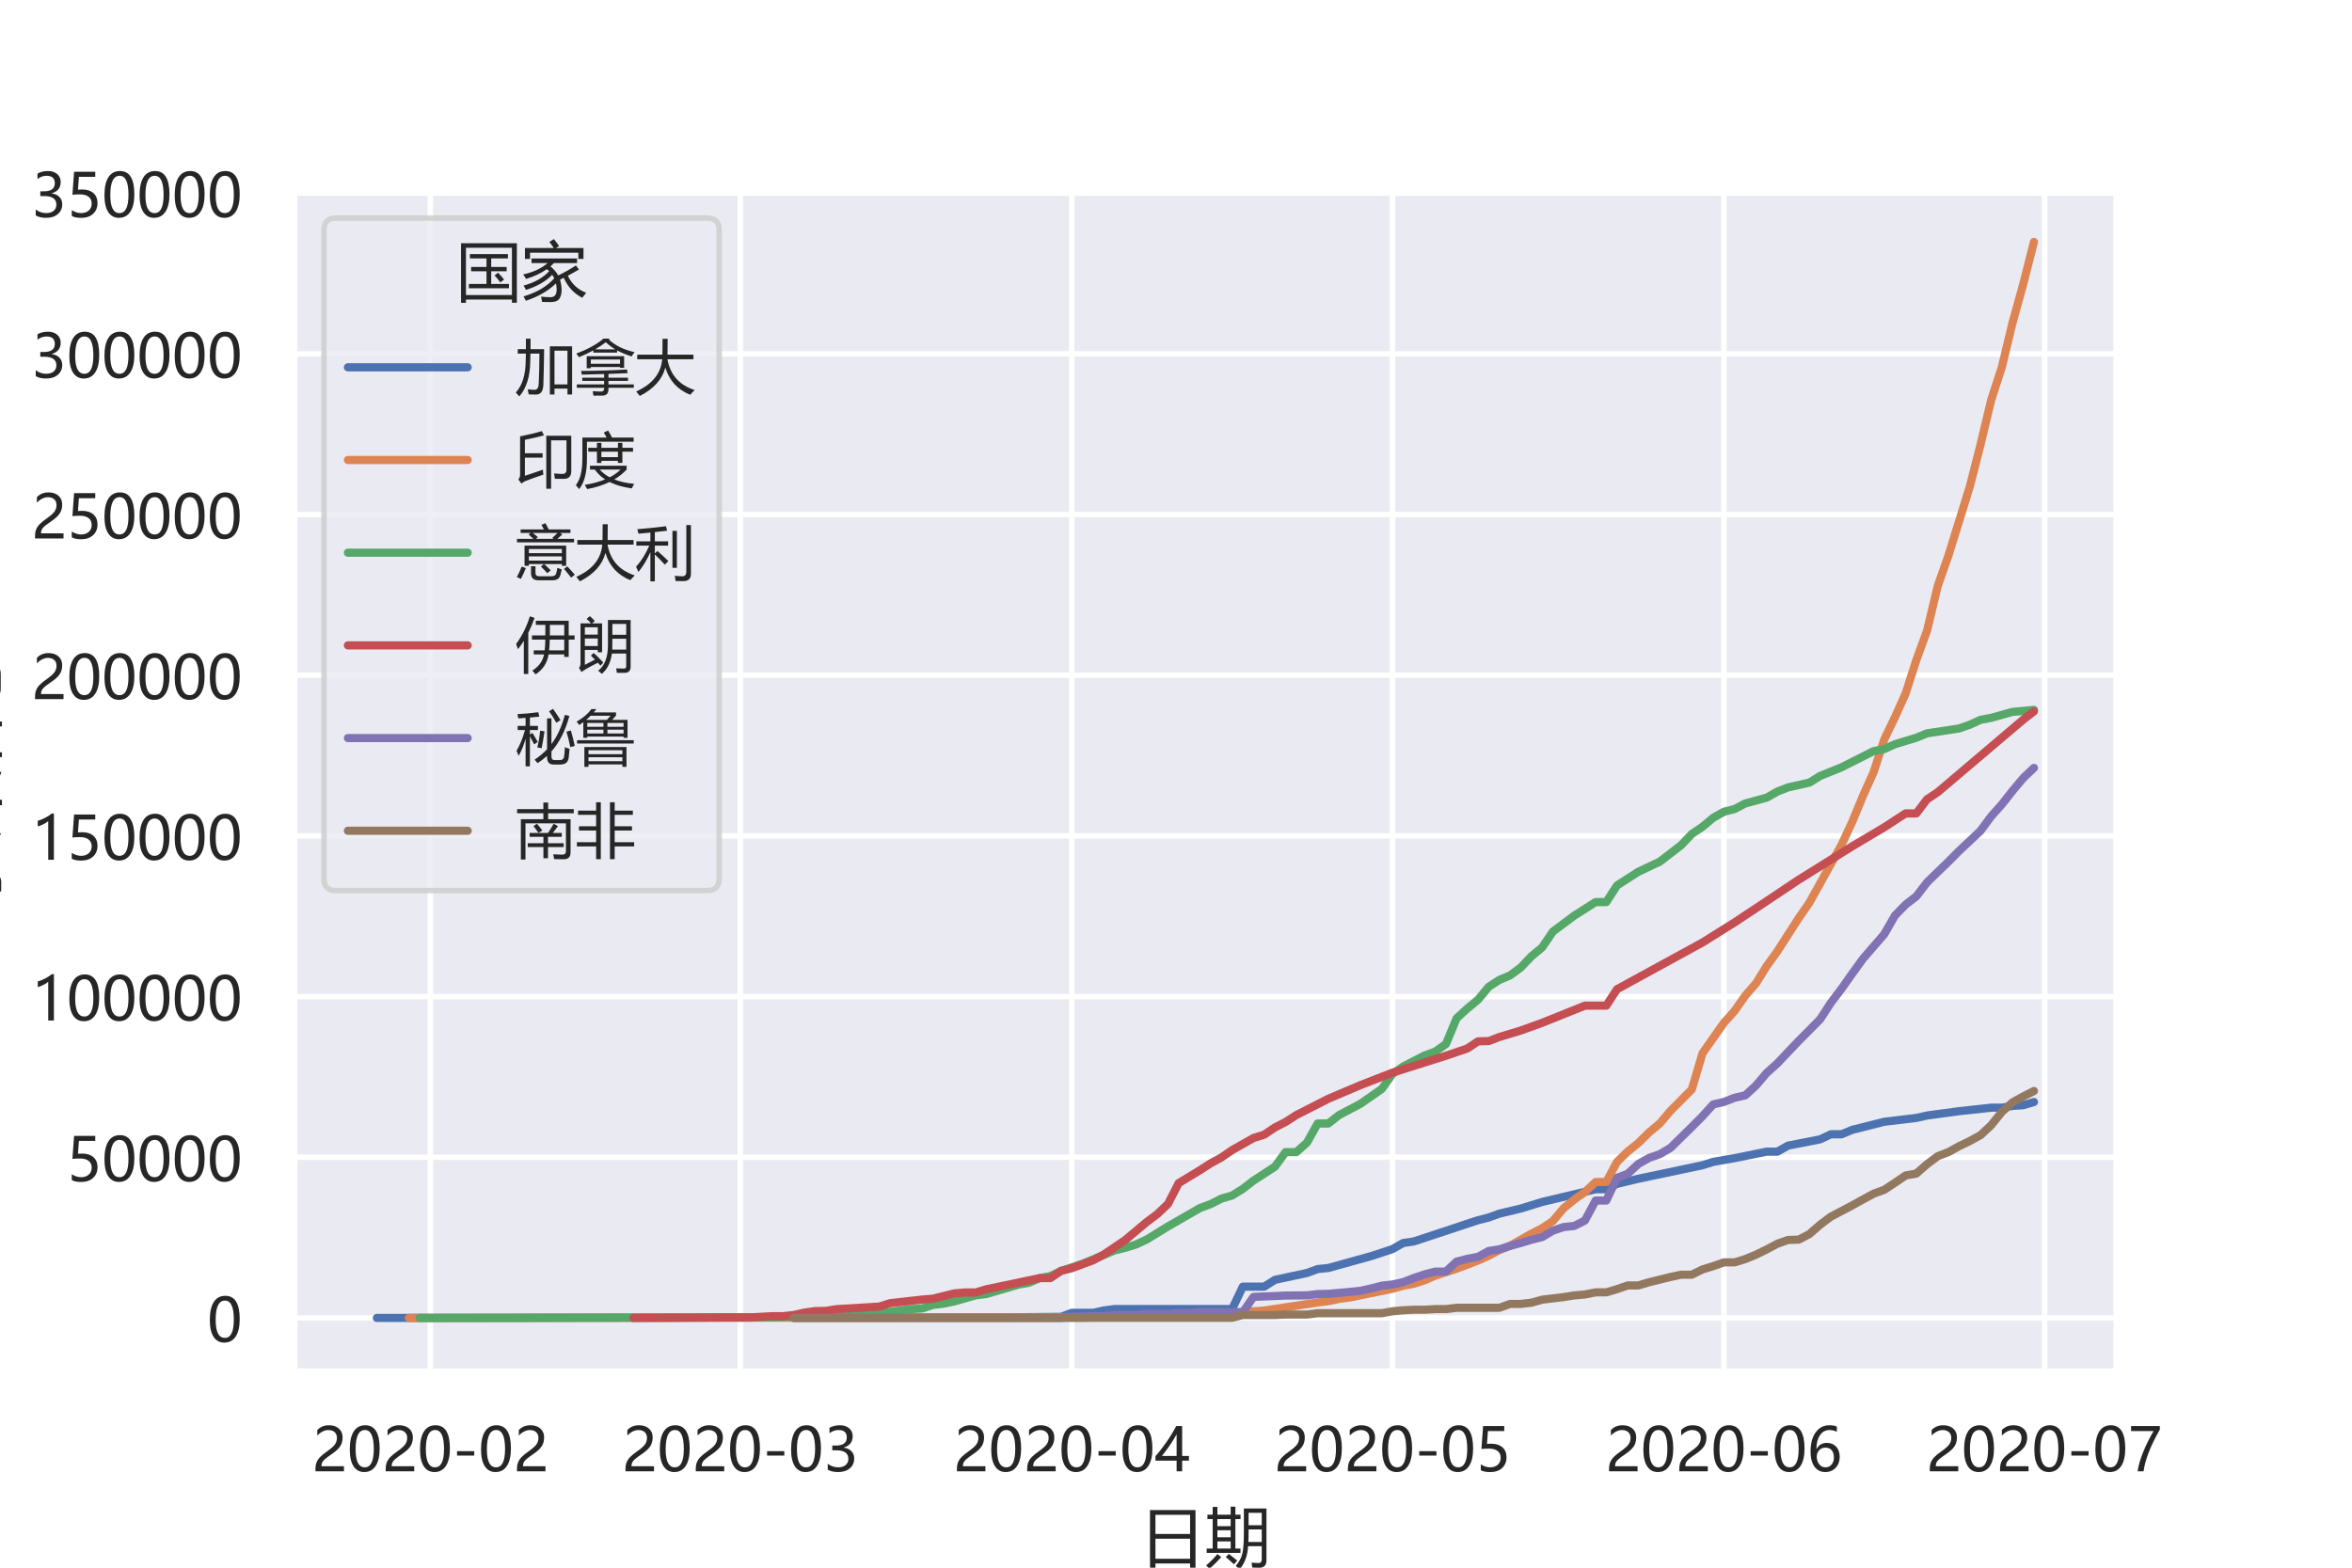 <?xml version="1.0" encoding="utf-8" standalone="no"?>
<!DOCTYPE svg PUBLIC "-//W3C//DTD SVG 1.1//EN"
  "http://www.w3.org/Graphics/SVG/1.1/DTD/svg11.dtd">
<!-- Created with matplotlib (https://matplotlib.org/) -->
<svg height="288pt" version="1.1" viewBox="0 0 432 288" width="432pt" xmlns="http://www.w3.org/2000/svg" xmlns:xlink="http://www.w3.org/1999/xlink">
 <defs>
  <style type="text/css">*{stroke-linecap:butt;stroke-linejoin:round;}</style>
 </defs>
 <g id="figure_1">
  <g id="patch_1">
   <path d="M 0 288 
L 432 288 
L 432 0 
L 0 0 
z
" style="fill:#ffffff;"/>
  </g>
  <g id="axes_1">
   <g id="patch_2">
    <path d="M 54 252 
L 388.8 252 
L 388.8 34.56 
L 54 34.56 
z
" style="fill:#eaeaf2;"/>
   </g>
   <g id="matplotlib.axis_1">
    <g id="xtick_1">
     <g id="line2d_1">
      <path clip-path="url(#pfe060ae063)" d="M 79.036 252 
L 79.036 34.56 
" style="fill:none;stroke:#ffffff;stroke-linecap:round;"/>
     </g>
     <g id="text_1">
      <!-- 2020-02 -->
      <g style="fill:#262626;" transform="translate(57.305 270.293)scale(0.11 -0.11)">
       <defs>
        <path d="M 41.656 55.812 
Q 41.656 61.922 37.797 65.406 
Q 33.938 68.891 27.297 68.891 
Q 22.609 68.891 17.812 66.5 
Q 13.031 64.109 8.891 59.672 
L 8.891 68.953 
Q 12.594 72.797 17.297 74.844 
Q 22.016 76.906 28.375 76.906 
Q 38.625 76.906 44.875 71.406 
Q 51.125 65.922 51.125 56.547 
Q 51.125 48.188 47.281 42.078 
Q 43.453 35.984 34.188 29.594 
Q 24.703 23.047 21.5 20.219 
Q 18.312 17.391 17.031 14.797 
Q 15.766 12.203 15.766 8.5 
L 53.375 8.5 
L 53.375 0 
L 5.812 0 
L 5.812 3.766 
Q 5.812 10.297 7.594 14.859 
Q 9.375 19.438 13.469 23.75 
Q 17.578 28.078 26.266 34.125 
Q 35.156 40.375 38.406 45.094 
Q 41.656 49.812 41.656 55.812 
z
" id="MicrosoftYaHei-50"/>
        <path d="M 4.438 36.328 
Q 4.438 56.344 11.078 66.625 
Q 17.719 76.906 30.328 76.906 
Q 54.344 76.906 54.344 38.141 
Q 54.344 19 47.578 8.859 
Q 40.828 -1.266 28.609 -1.266 
Q 17.094 -1.266 10.766 8.344 
Q 4.438 17.969 4.438 36.328 
z
M 14.203 36.766 
Q 14.203 6.641 29.5 6.641 
Q 44.531 6.641 44.531 37.25 
Q 44.531 68.953 29.781 68.953 
Q 14.203 68.953 14.203 36.766 
z
" id="MicrosoftYaHei-48"/>
        <path d="M 36.375 26.266 
L 7.625 26.266 
L 7.625 33.641 
L 36.375 33.641 
z
" id="MicrosoftYaHei-45"/>
       </defs>
       <use xlink:href="#MicrosoftYaHei-50"/>
       <use x="58.643" xlink:href="#MicrosoftYaHei-48"/>
       <use x="117.285" xlink:href="#MicrosoftYaHei-50"/>
       <use x="175.928" xlink:href="#MicrosoftYaHei-48"/>
       <use x="234.57" xlink:href="#MicrosoftYaHei-45"/>
       <use x="277.832" xlink:href="#MicrosoftYaHei-48"/>
       <use x="336.475" xlink:href="#MicrosoftYaHei-50"/>
      </g>
     </g>
    </g>
    <g id="xtick_2">
     <g id="line2d_2">
      <path clip-path="url(#pfe060ae063)" d="M 135.982 252 
L 135.982 34.56 
" style="fill:none;stroke:#ffffff;stroke-linecap:round;"/>
     </g>
     <g id="text_2">
      <!-- 2020-03 -->
      <g style="fill:#262626;" transform="translate(114.251 270.293)scale(0.11 -0.11)">
       <defs>
        <path d="M 6.984 12.641 
Q 14.75 6.641 24.516 6.641 
Q 32.328 6.641 36.891 10.469 
Q 41.453 14.312 41.453 20.75 
Q 41.453 35.109 20.906 35.109 
L 14.594 35.109 
L 14.594 43.016 
L 20.609 43.016 
Q 38.812 43.016 38.812 56.5 
Q 38.812 68.953 24.906 68.953 
Q 16.938 68.953 9.906 63.578 
L 9.906 72.609 
Q 17.328 76.906 27.25 76.906 
Q 36.922 76.906 42.781 71.844 
Q 48.641 66.797 48.641 58.734 
Q 48.641 43.891 33.5 39.656 
L 33.5 39.453 
Q 41.703 38.578 46.453 33.672 
Q 51.219 28.766 51.219 21.438 
Q 51.219 11.234 43.875 4.984 
Q 36.531 -1.266 24.312 -1.266 
Q 13.578 -1.266 6.984 2.734 
z
" id="MicrosoftYaHei-51"/>
       </defs>
       <use xlink:href="#MicrosoftYaHei-50"/>
       <use x="58.643" xlink:href="#MicrosoftYaHei-48"/>
       <use x="117.285" xlink:href="#MicrosoftYaHei-50"/>
       <use x="175.928" xlink:href="#MicrosoftYaHei-48"/>
       <use x="234.57" xlink:href="#MicrosoftYaHei-45"/>
       <use x="277.832" xlink:href="#MicrosoftYaHei-48"/>
       <use x="336.475" xlink:href="#MicrosoftYaHei-51"/>
      </g>
     </g>
    </g>
    <g id="xtick_3">
     <g id="line2d_3">
      <path clip-path="url(#pfe060ae063)" d="M 196.855 252 
L 196.855 34.56 
" style="fill:none;stroke:#ffffff;stroke-linecap:round;"/>
     </g>
     <g id="text_3">
      <!-- 2020-04 -->
      <g style="fill:#262626;" transform="translate(175.124 270.293)scale(0.11 -0.11)">
       <defs>
        <path d="M 45.406 75.641 
L 45.406 25.688 
L 56.734 25.688 
L 56.734 17.781 
L 45.406 17.781 
L 45.406 0 
L 36.141 0 
L 36.141 17.781 
L 0.828 17.781 
L 0.828 25.25 
Q 10.25 35.844 19.766 49.656 
Q 29.297 63.484 35.5 75.641 
z
M 11.578 25.688 
L 36.141 25.688 
L 36.141 61.719 
Q 31.062 52.594 25.25 44.016 
Q 19.438 35.453 11.578 25.688 
z
" id="MicrosoftYaHei-52"/>
       </defs>
       <use xlink:href="#MicrosoftYaHei-50"/>
       <use x="58.643" xlink:href="#MicrosoftYaHei-48"/>
       <use x="117.285" xlink:href="#MicrosoftYaHei-50"/>
       <use x="175.928" xlink:href="#MicrosoftYaHei-48"/>
       <use x="234.57" xlink:href="#MicrosoftYaHei-45"/>
       <use x="277.832" xlink:href="#MicrosoftYaHei-48"/>
       <use x="336.475" xlink:href="#MicrosoftYaHei-52"/>
      </g>
     </g>
    </g>
    <g id="xtick_4">
     <g id="line2d_4">
      <path clip-path="url(#pfe060ae063)" d="M 255.764 252 
L 255.764 34.56 
" style="fill:none;stroke:#ffffff;stroke-linecap:round;"/>
     </g>
     <g id="text_4">
      <!-- 2020-05 -->
      <g style="fill:#262626;" transform="translate(234.033 270.293)scale(0.11 -0.11)">
       <defs>
        <path d="M 51.469 23.344 
Q 51.469 12.25 44.109 5.469 
Q 36.766 -1.312 24.359 -1.312 
Q 13.719 -1.312 8.5 1.859 
L 8.5 11.625 
Q 16.156 6.641 24.125 6.641 
Q 32.031 6.641 36.891 11 
Q 41.75 15.375 41.75 22.609 
Q 41.75 29.828 36.688 33.859 
Q 31.641 37.891 22.406 37.891 
Q 15.281 37.891 9.578 37.25 
L 12.359 75.641 
L 47.703 75.641 
L 47.703 67.234 
L 20.406 67.234 
L 18.844 45.797 
L 25.734 46.094 
Q 37.75 46.094 44.609 40.109 
Q 51.469 34.125 51.469 23.344 
z
" id="MicrosoftYaHei-53"/>
       </defs>
       <use xlink:href="#MicrosoftYaHei-50"/>
       <use x="58.643" xlink:href="#MicrosoftYaHei-48"/>
       <use x="117.285" xlink:href="#MicrosoftYaHei-50"/>
       <use x="175.928" xlink:href="#MicrosoftYaHei-48"/>
       <use x="234.57" xlink:href="#MicrosoftYaHei-45"/>
       <use x="277.832" xlink:href="#MicrosoftYaHei-48"/>
       <use x="336.475" xlink:href="#MicrosoftYaHei-53"/>
      </g>
     </g>
    </g>
    <g id="xtick_5">
     <g id="line2d_5">
      <path clip-path="url(#pfe060ae063)" d="M 316.636 252 
L 316.636 34.56 
" style="fill:none;stroke:#ffffff;stroke-linecap:round;"/>
     </g>
     <g id="text_5">
      <!-- 2020-06 -->
      <g style="fill:#262626;" transform="translate(294.905 270.293)scale(0.11 -0.11)">
       <defs>
        <path d="M 49.703 65.922 
Q 43.797 68.953 37.359 68.953 
Q 27.547 68.953 21.578 60.406 
Q 15.625 51.859 15.531 37.062 
L 15.766 37.062 
Q 21.141 47.469 32.906 47.469 
Q 42.719 47.469 48.578 41.062 
Q 54.438 34.672 54.438 24.078 
Q 54.438 12.984 47.672 5.859 
Q 40.922 -1.266 30.422 -1.266 
Q 18.891 -1.266 12.328 7.734 
Q 5.766 16.75 5.766 33.297 
Q 5.766 53.328 14.375 65.109 
Q 23 76.906 37.062 76.906 
Q 45.125 76.906 49.703 74.703 
z
M 16.109 24.75 
Q 16.109 17.281 20.094 11.953 
Q 24.078 6.641 30.672 6.641 
Q 36.922 6.641 40.828 11.234 
Q 44.734 15.828 44.734 23.047 
Q 44.734 30.859 41.047 35.203 
Q 37.359 39.547 30.562 39.547 
Q 24.125 39.547 20.109 35.156 
Q 16.109 30.766 16.109 24.75 
z
" id="MicrosoftYaHei-54"/>
       </defs>
       <use xlink:href="#MicrosoftYaHei-50"/>
       <use x="58.643" xlink:href="#MicrosoftYaHei-48"/>
       <use x="117.285" xlink:href="#MicrosoftYaHei-50"/>
       <use x="175.928" xlink:href="#MicrosoftYaHei-48"/>
       <use x="234.57" xlink:href="#MicrosoftYaHei-45"/>
       <use x="277.832" xlink:href="#MicrosoftYaHei-48"/>
       <use x="336.475" xlink:href="#MicrosoftYaHei-54"/>
      </g>
     </g>
    </g>
    <g id="xtick_6">
     <g id="line2d_6">
      <path clip-path="url(#pfe060ae063)" d="M 375.545 252 
L 375.545 34.56 
" style="fill:none;stroke:#ffffff;stroke-linecap:round;"/>
     </g>
     <g id="text_6">
      <!-- 2020-07 -->
      <g style="fill:#262626;" transform="translate(353.814 270.293)scale(0.11 -0.11)">
       <defs>
        <path d="M 53.469 69.734 
Q 41.547 48.922 34.734 31.219 
Q 27.938 13.531 26.312 0 
L 16.359 0 
Q 18.172 13.328 24.906 30.422 
Q 31.641 47.516 42.922 67.188 
L 5.422 67.188 
L 5.422 75.641 
L 53.469 75.641 
z
" id="MicrosoftYaHei-55"/>
       </defs>
       <use xlink:href="#MicrosoftYaHei-50"/>
       <use x="58.643" xlink:href="#MicrosoftYaHei-48"/>
       <use x="117.285" xlink:href="#MicrosoftYaHei-50"/>
       <use x="175.928" xlink:href="#MicrosoftYaHei-48"/>
       <use x="234.57" xlink:href="#MicrosoftYaHei-45"/>
       <use x="277.832" xlink:href="#MicrosoftYaHei-48"/>
       <use x="336.475" xlink:href="#MicrosoftYaHei-55"/>
      </g>
     </g>
    </g>
    <g id="text_7">
     <!-- 日期 -->
     <g style="fill:#262626;" transform="translate(209.4 286.62)scale(0.12 -0.12)">
      <defs>
       <path d="M 15.234 76.703 
L 84.859 76.703 
L 84.859 -11.969 
L 76.562 -11.969 
L 76.562 -5.031 
L 23.531 -5.031 
L 23.531 -11.969 
L 15.234 -11.969 
z
M 23.531 32.859 
L 23.531 2.094 
L 76.562 2.094 
L 76.562 32.859 
z
M 23.531 69.391 
L 23.531 40.188 
L 76.562 40.188 
L 76.562 69.391 
z
" id="MicrosoftYaHei-26085"/>
       <path d="M 58.891 79.156 
L 93.453 79.156 
L 93.453 -0.047 
Q 93.453 -11.578 82.516 -11.578 
Q 77.047 -11.578 71.781 -11.281 
Q 71.391 -8.062 70.609 -3.766 
Q 77.734 -4.438 80.859 -4.438 
Q 86.234 -4.438 86.234 0.922 
L 86.234 21.438 
L 65.328 21.438 
Q 64.266 0.047 52.344 -14.109 
Q 49.703 -11.375 46.484 -8.641 
Q 54.391 0.438 56.547 10.203 
Q 58.891 19.578 58.891 42.828 
z
M 1.953 17.828 
L 11.141 17.828 
L 11.141 62.938 
L 3.125 62.938 
L 3.125 69.578 
L 11.141 69.578 
L 11.141 81.5 
L 18.359 81.5 
L 18.359 69.578 
L 38.672 69.578 
L 38.672 81.891 
L 45.906 81.891 
L 45.906 69.578 
L 53.812 69.578 
L 53.812 62.938 
L 45.906 62.938 
L 45.906 17.828 
L 53.719 17.828 
L 53.719 11.188 
L 1.953 11.188 
z
M 65.766 27.875 
L 86.234 27.875 
L 86.234 47.016 
L 66.109 47.016 
Q 66.219 34.422 65.766 27.875 
z
M 86.234 72.516 
L 66.109 72.516 
L 66.109 53.469 
L 86.234 53.469 
z
M 18.359 17.828 
L 38.672 17.828 
L 38.672 28.766 
L 18.359 28.766 
z
M 18.359 35.016 
L 38.672 35.016 
L 38.672 45.844 
L 18.359 45.844 
z
M 18.359 52.094 
L 38.672 52.094 
L 38.672 62.938 
L 18.359 62.938 
z
M 18.359 9.328 
L 24.312 4.641 
Q 14.453 -6 6.344 -13.234 
Q 4.297 -10.891 1.172 -8.062 
Q 10.453 -0.141 18.359 9.328 
z
M 31.156 4.734 
L 35.844 9.516 
Q 42.672 4.438 48.734 -0.734 
L 43.562 -6.297 
Q 38.094 -0.828 31.156 4.734 
z
" id="MicrosoftYaHei-26399"/>
      </defs>
      <use xlink:href="#MicrosoftYaHei-26085"/>
      <use x="100" xlink:href="#MicrosoftYaHei-26399"/>
     </g>
    </g>
   </g>
   <g id="matplotlib.axis_2">
    <g id="ytick_1">
     <g id="line2d_7">
      <path clip-path="url(#pfe060ae063)" d="M 54 242.116 
L 388.8 242.116 
" style="fill:none;stroke:#ffffff;stroke-linecap:round;"/>
     </g>
     <g id="text_8">
      <!-- 0 -->
      <g style="fill:#262626;" transform="translate(38.05 246.513)scale(0.11 -0.11)">
       <use xlink:href="#MicrosoftYaHei-48"/>
      </g>
     </g>
    </g>
    <g id="ytick_2">
     <g id="line2d_8">
      <path clip-path="url(#pfe060ae063)" d="M 54 212.597 
L 388.8 212.597 
" style="fill:none;stroke:#ffffff;stroke-linecap:round;"/>
     </g>
     <g id="text_9">
      <!-- 50000 -->
      <g style="fill:#262626;" transform="translate(12.248 216.994)scale(0.11 -0.11)">
       <use xlink:href="#MicrosoftYaHei-53"/>
       <use x="58.643" xlink:href="#MicrosoftYaHei-48"/>
       <use x="117.285" xlink:href="#MicrosoftYaHei-48"/>
       <use x="175.928" xlink:href="#MicrosoftYaHei-48"/>
       <use x="234.57" xlink:href="#MicrosoftYaHei-48"/>
      </g>
     </g>
    </g>
    <g id="ytick_3">
     <g id="line2d_9">
      <path clip-path="url(#pfe060ae063)" d="M 54 183.078 
L 388.8 183.078 
" style="fill:none;stroke:#ffffff;stroke-linecap:round;"/>
     </g>
     <g id="text_10">
      <!-- 100000 -->
      <g style="fill:#262626;" transform="translate(5.797 187.475)scale(0.11 -0.11)">
       <defs>
        <path d="M 27.828 0 
L 27.828 64.703 
Q 25.594 62.453 20.234 59.672 
Q 14.891 56.891 10.359 55.766 
L 10.359 65.141 
Q 16.359 66.797 23.188 70.438 
Q 30.031 74.078 33.688 77.297 
L 37.312 77.297 
L 37.312 0 
z
" id="MicrosoftYaHei-49"/>
       </defs>
       <use xlink:href="#MicrosoftYaHei-49"/>
       <use x="58.643" xlink:href="#MicrosoftYaHei-48"/>
       <use x="117.285" xlink:href="#MicrosoftYaHei-48"/>
       <use x="175.928" xlink:href="#MicrosoftYaHei-48"/>
       <use x="234.57" xlink:href="#MicrosoftYaHei-48"/>
       <use x="293.213" xlink:href="#MicrosoftYaHei-48"/>
      </g>
     </g>
    </g>
    <g id="ytick_4">
     <g id="line2d_10">
      <path clip-path="url(#pfe060ae063)" d="M 54 153.559 
L 388.8 153.559 
" style="fill:none;stroke:#ffffff;stroke-linecap:round;"/>
     </g>
     <g id="text_11">
      <!-- 150000 -->
      <g style="fill:#262626;" transform="translate(5.797 157.955)scale(0.11 -0.11)">
       <use xlink:href="#MicrosoftYaHei-49"/>
       <use x="58.643" xlink:href="#MicrosoftYaHei-53"/>
       <use x="117.285" xlink:href="#MicrosoftYaHei-48"/>
       <use x="175.928" xlink:href="#MicrosoftYaHei-48"/>
       <use x="234.57" xlink:href="#MicrosoftYaHei-48"/>
       <use x="293.213" xlink:href="#MicrosoftYaHei-48"/>
      </g>
     </g>
    </g>
    <g id="ytick_5">
     <g id="line2d_11">
      <path clip-path="url(#pfe060ae063)" d="M 54 124.04 
L 388.8 124.04 
" style="fill:none;stroke:#ffffff;stroke-linecap:round;"/>
     </g>
     <g id="text_12">
      <!-- 200000 -->
      <g style="fill:#262626;" transform="translate(5.797 128.436)scale(0.11 -0.11)">
       <use xlink:href="#MicrosoftYaHei-50"/>
       <use x="58.643" xlink:href="#MicrosoftYaHei-48"/>
       <use x="117.285" xlink:href="#MicrosoftYaHei-48"/>
       <use x="175.928" xlink:href="#MicrosoftYaHei-48"/>
       <use x="234.57" xlink:href="#MicrosoftYaHei-48"/>
       <use x="293.213" xlink:href="#MicrosoftYaHei-48"/>
      </g>
     </g>
    </g>
    <g id="ytick_6">
     <g id="line2d_12">
      <path clip-path="url(#pfe060ae063)" d="M 54 94.521 
L 388.8 94.521 
" style="fill:none;stroke:#ffffff;stroke-linecap:round;"/>
     </g>
     <g id="text_13">
      <!-- 250000 -->
      <g style="fill:#262626;" transform="translate(5.797 98.917)scale(0.11 -0.11)">
       <use xlink:href="#MicrosoftYaHei-50"/>
       <use x="58.643" xlink:href="#MicrosoftYaHei-53"/>
       <use x="117.285" xlink:href="#MicrosoftYaHei-48"/>
       <use x="175.928" xlink:href="#MicrosoftYaHei-48"/>
       <use x="234.57" xlink:href="#MicrosoftYaHei-48"/>
       <use x="293.213" xlink:href="#MicrosoftYaHei-48"/>
      </g>
     </g>
    </g>
    <g id="ytick_7">
     <g id="line2d_13">
      <path clip-path="url(#pfe060ae063)" d="M 54 65.001 
L 388.8 65.001 
" style="fill:none;stroke:#ffffff;stroke-linecap:round;"/>
     </g>
     <g id="text_14">
      <!-- 300000 -->
      <g style="fill:#262626;" transform="translate(5.797 69.398)scale(0.11 -0.11)">
       <use xlink:href="#MicrosoftYaHei-51"/>
       <use x="58.643" xlink:href="#MicrosoftYaHei-48"/>
       <use x="117.285" xlink:href="#MicrosoftYaHei-48"/>
       <use x="175.928" xlink:href="#MicrosoftYaHei-48"/>
       <use x="234.57" xlink:href="#MicrosoftYaHei-48"/>
       <use x="293.213" xlink:href="#MicrosoftYaHei-48"/>
      </g>
     </g>
    </g>
    <g id="ytick_8">
     <g id="line2d_14">
      <path clip-path="url(#pfe060ae063)" d="M 54 35.482 
L 388.8 35.482 
" style="fill:none;stroke:#ffffff;stroke-linecap:round;"/>
     </g>
     <g id="text_15">
      <!-- 350000 -->
      <g style="fill:#262626;" transform="translate(5.797 39.879)scale(0.11 -0.11)">
       <use xlink:href="#MicrosoftYaHei-51"/>
       <use x="58.643" xlink:href="#MicrosoftYaHei-53"/>
       <use x="117.285" xlink:href="#MicrosoftYaHei-48"/>
       <use x="175.928" xlink:href="#MicrosoftYaHei-48"/>
       <use x="234.57" xlink:href="#MicrosoftYaHei-48"/>
       <use x="293.213" xlink:href="#MicrosoftYaHei-48"/>
      </g>
     </g>
    </g>
    <g id="text_16">
     <!-- 累计治愈 -->
     <g style="fill:#262626;" transform="translate(-1.186 167.28)rotate(-90)scale(0.12 -0.12)">
      <defs>
       <path d="M 71.094 31.109 
Q 84.766 19.969 92.875 12.062 
L 87.5 6.594 
Q 83.688 10.547 79.641 14.406 
Q 67.719 13.922 55.562 13.375 
L 55.562 0.344 
Q 55.562 -11.766 43.359 -11.766 
Q 37.109 -11.766 29.391 -11.672 
Q 28.812 -7.766 27.938 -3.562 
Q 35.453 -4.25 41.406 -4.25 
Q 47.953 -4.25 47.953 2.875 
L 47.953 13.031 
Q 34.859 12.406 21.484 11.766 
Q 17.188 11.578 13.188 10.984 
L 10.547 18.406 
Q 16.5 19.094 23.922 21.922 
Q 33.938 25.781 45.562 31 
Q 33.406 30.609 23.922 30.031 
Q 19.234 29.734 16.891 29.438 
L 14.359 35.891 
Q 19.234 36.859 24.219 39.109 
Q 30.766 42.047 37.156 45.453 
L 18.844 45.453 
L 18.844 42.625 
L 11.422 42.625 
L 11.422 79.734 
L 88.672 79.734 
L 88.672 42.625 
L 81.25 42.625 
L 81.25 45.453 
L 48.828 45.453 
Q 38.031 39.984 27.547 35.5 
Q 40.328 35.844 57.328 36.469 
Q 64.062 39.656 71.297 43.312 
L 76.375 38.031 
Q 53.031 27 28.516 17.922 
Q 53.172 19 73.188 20.266 
Q 69.625 23.438 65.922 26.516 
z
M 53.609 51.125 
L 81.25 51.125 
L 81.25 60.016 
L 53.609 60.016 
z
M 18.844 51.125 
L 46.391 51.125 
L 46.391 60.016 
L 18.844 60.016 
z
M 81.25 74.078 
L 53.609 74.078 
L 53.609 65.281 
L 81.25 65.281 
z
M 18.844 65.281 
L 46.391 65.281 
L 46.391 74.078 
L 18.844 74.078 
z
M 29.594 8.938 
L 33.984 2.875 
Q 19.734 -4.25 5.953 -9.625 
Q 4.5 -6.594 2.547 -3.078 
Q 17.094 2.594 29.594 8.938 
z
M 69.234 8.547 
Q 83.797 3.656 97.172 -2.297 
L 94.141 -8.938 
Q 81.062 -2.984 65.922 2.094 
z
" id="MicrosoftYaHei-32047"/>
       <path d="M 32.812 49.266 
L 61.234 49.266 
L 61.234 82.859 
L 69.625 82.859 
L 69.625 49.266 
L 98.25 49.266 
L 98.25 42.234 
L 69.625 42.234 
L 69.625 -12.844 
L 61.234 -12.844 
L 61.234 42.234 
L 32.812 42.234 
z
M 41.797 14.109 
Q 42.094 9.031 42.484 5.609 
Q 26.859 -4.156 16.703 -11.375 
L 12.016 -4.734 
Q 15.438 -1.812 15.438 4.156 
L 15.438 42.828 
L 1.562 42.828 
L 1.562 49.859 
L 23.25 49.859 
L 23.25 2.391 
Q 31.734 7.562 41.797 14.109 
z
M 11.531 81.594 
Q 22.172 70.656 26.953 65.375 
L 20.125 59.625 
Q 13.969 67.719 5.562 76.422 
z
" id="MicrosoftYaHei-35745"/>
       <path d="M 34.859 30.219 
L 89.359 30.219 
L 89.359 -12.844 
L 81.938 -12.844 
L 81.938 -6.297 
L 42.281 -6.297 
L 42.281 -12.844 
L 34.859 -12.844 
z
M 78.422 70.062 
Q 89.547 55.031 98.828 39.594 
L 91.797 35.297 
Q 89.156 39.891 86.531 44.344 
Q 57.719 43.109 40.531 41.656 
Q 36.625 41.266 32.516 40.094 
L 28.609 47.703 
Q 32.625 49.172 35.75 52.688 
Q 45.797 64.703 54.984 83.344 
L 62.797 80.125 
Q 52.938 63.422 42.391 49.266 
Q 60.203 49.859 82.516 50.922 
Q 77.438 58.984 72.266 66.359 
z
M 81.938 23.391 
L 42.281 23.391 
L 42.281 0.531 
L 81.938 0.531 
z
M 15.828 29.734 
Q 19.734 27.875 23.828 26.312 
Q 16.703 4.344 11.922 -11.969 
L 3.609 -8.844 
Q 10.25 7.953 15.828 29.734 
z
M 10.359 81.391 
Q 20.906 74.172 28.422 68.109 
Q 25.297 64.5 22.953 61.766 
Q 15.531 68.406 5.562 75.828 
z
M 6.344 56.984 
Q 15.328 51.031 23.828 44.484 
Q 22.359 43.016 18.562 38.031 
Q 8.797 46.141 1.562 51.422 
z
" id="MicrosoftYaHei-27835"/>
       <path d="M 19.234 16.547 
L 12.5 16.547 
L 12.5 55.328 
L 50 55.328 
L 50 26.219 
Q 50 16.156 40.234 16.156 
Q 37.016 16.156 31.344 16.359 
Q 30.766 19.672 29.984 23.094 
Q 35.359 22.516 39.156 22.516 
Q 43.266 22.516 43.266 26.906 
L 43.266 28.172 
L 19.234 28.172 
z
M 56.734 83.062 
L 55.078 81.688 
Q 71.297 68.703 98.641 62.359 
Q 96.578 59.812 93.844 55.609 
Q 79 60.203 67.969 65.766 
L 67.969 61.188 
L 31.938 61.188 
L 31.938 66.359 
Q 20.609 60.688 5.859 55.219 
Q 3.812 58.453 1.375 61.188 
Q 29.688 69.969 46.969 83.062 
z
M 27.25 12.547 
L 34.469 12.547 
L 34.469 0.922 
Q 34.469 -4.734 40.047 -4.734 
L 60.938 -4.734 
Q 67.969 -4.734 69.141 0.828 
Q 69.922 4.641 70.609 10.203 
Q 74.125 8.844 77.938 7.672 
Q 76.953 1.906 75.781 -2.391 
Q 73.531 -10.984 62.203 -10.984 
L 39.156 -10.984 
Q 27.25 -10.984 27.25 0.047 
z
M 78.422 55.609 
L 85.359 55.609 
L 85.359 26.703 
Q 85.359 15.969 75.297 15.969 
Q 71.781 15.969 65.141 16.156 
Q 64.453 20.062 63.375 23.688 
Q 69.344 23 73.922 23 
Q 78.422 23 78.422 27.984 
z
M 50.203 77.484 
Q 41.703 71.234 32.328 66.656 
L 66.406 66.656 
Q 56.938 71.625 50.203 77.484 
z
M 60.547 52.984 
L 67.281 52.984 
L 67.281 28.656 
L 60.547 28.656 
z
M 12.703 12.25 
L 19.344 9.812 
Q 14.938 -0.344 9.188 -8.844 
Q 6.25 -7.078 2.734 -5.422 
Q 8.891 2.781 12.703 12.25 
z
M 79.891 9.031 
L 85.25 12.844 
Q 92.188 5.219 98.047 -2.391 
L 92 -6.688 
Q 87.016 0.531 79.891 9.031 
z
M 19.234 33.453 
L 43.266 33.453 
L 43.266 39.016 
L 19.234 39.016 
z
M 43.266 49.859 
L 19.234 49.859 
L 19.234 44.281 
L 43.266 44.281 
z
M 43.75 11.469 
L 48.25 15.672 
Q 55.172 10.594 61.234 5.328 
L 56.25 0.344 
Q 50.297 6 43.75 11.469 
z
" id="MicrosoftYaHei-24840"/>
      </defs>
      <use xlink:href="#MicrosoftYaHei-32047"/>
      <use x="100" xlink:href="#MicrosoftYaHei-35745"/>
      <use x="200" xlink:href="#MicrosoftYaHei-27835"/>
      <use x="300" xlink:href="#MicrosoftYaHei-24840"/>
     </g>
    </g>
   </g>
   <g id="line2d_15">
    <path clip-path="url(#pfe060ae063)" d="M 69.218 242.116 
L 185.073 242.008 
L 194.891 241.913 
L 196.855 241.176 
L 200.782 241.176 
L 202.745 240.746 
L 204.709 240.481 
L 226.309 240.481 
L 228.273 236.373 
L 232.2 236.373 
L 234.164 235.124 
L 240.055 233.859 
L 242.018 233.141 
L 243.982 232.941 
L 251.836 230.763 
L 255.764 229.469 
L 257.727 228.351 
L 259.691 228.065 
L 271.473 224.165 
L 273.436 223.667 
L 275.4 222.955 
L 279.327 222.019 
L 283.255 220.809 
L 293.073 218.472 
L 295.036 218.472 
L 297 217.489 
L 300.927 216.55 
L 312.709 214.063 
L 314.673 213.447 
L 318.6 212.759 
L 324.491 211.571 
L 326.455 211.571 
L 328.418 210.464 
L 334.309 209.308 
L 336.273 208.38 
L 338.236 208.38 
L 340.2 207.565 
L 346.091 206.078 
L 351.982 205.373 
L 353.945 204.932 
L 359.836 204.135 
L 365.727 203.491 
L 367.691 203.491 
L 369.655 203.167 
L 371.618 203.038 
L 373.582 202.456 
L 373.582 202.456 
" style="fill:none;stroke:#4c72b0;stroke-linecap:round;stroke-width:1.5;"/>
   </g>
   <g id="line2d_16">
    <path clip-path="url(#pfe060ae063)" d="M 75.109 242.116 
L 202.745 242.008 
L 212.564 241.834 
L 218.455 241.665 
L 232.2 240.757 
L 242.018 239.274 
L 243.982 239.04 
L 245.945 238.625 
L 247.909 238.36 
L 255.764 236.765 
L 257.727 236.202 
L 259.691 235.839 
L 261.655 235.205 
L 263.618 234.346 
L 267.545 233.065 
L 271.473 231.58 
L 273.436 230.688 
L 275.4 229.642 
L 277.364 228.859 
L 281.291 226.628 
L 283.255 225.633 
L 285.218 224.315 
L 287.182 221.979 
L 289.145 220.376 
L 291.109 218.989 
L 293.073 217.144 
L 295.036 217.144 
L 297 213.463 
L 298.964 211.544 
L 300.927 209.975 
L 302.891 208.039 
L 304.855 206.403 
L 306.818 204.08 
L 310.745 200.137 
L 312.709 193.486 
L 316.636 187.908 
L 318.6 185.719 
L 320.564 182.899 
L 322.527 180.653 
L 324.491 177.492 
L 326.455 174.77 
L 330.382 168.655 
L 332.345 165.83 
L 338.236 155.215 
L 340.2 151.003 
L 342.164 146.251 
L 344.127 141.87 
L 346.091 135.84 
L 348.055 131.753 
L 350.018 127.39 
L 351.982 121.259 
L 353.945 115.874 
L 355.909 107.653 
L 357.873 102.08 
L 361.8 89.394 
L 363.764 81.712 
L 365.727 73.481 
L 367.691 67.433 
L 369.655 59.268 
L 371.618 52.177 
L 373.582 44.444 
L 373.582 44.444 
" style="fill:none;stroke:#dd8452;stroke-linecap:round;stroke-width:1.5;"/>
   </g>
   <g id="line2d_17">
    <path clip-path="url(#pfe060ae063)" d="M 77.073 242.116 
L 141.873 242.022 
L 161.509 241.267 
L 165.436 240.738 
L 167.4 240.493 
L 169.364 240.38 
L 171.327 239.74 
L 173.291 239.495 
L 175.255 239.088 
L 179.182 237.97 
L 181.145 237.729 
L 185.073 236.589 
L 187.036 235.999 
L 189 235.652 
L 190.964 234.805 
L 192.927 234.424 
L 194.891 233.485 
L 198.818 232.17 
L 204.709 229.721 
L 206.673 229.237 
L 208.636 228.634 
L 210.6 227.716 
L 214.527 225.308 
L 220.418 221.919 
L 222.382 221.196 
L 224.345 220.195 
L 226.309 219.627 
L 228.273 218.404 
L 230.236 216.891 
L 234.164 214.336 
L 236.127 211.653 
L 238.091 211.653 
L 240.055 209.915 
L 242.018 206.399 
L 243.982 206.399 
L 245.945 204.851 
L 249.873 202.783 
L 253.8 200.05 
L 255.764 197.28 
L 257.727 195.919 
L 261.655 193.909 
L 263.618 193.186 
L 265.582 191.797 
L 267.545 187.066 
L 269.509 185.277 
L 271.473 183.655 
L 273.436 181.289 
L 275.4 180.016 
L 277.364 179.189 
L 279.327 177.742 
L 281.291 175.674 
L 283.255 174.052 
L 285.218 171.149 
L 289.145 168.215 
L 293.073 165.72 
L 295.036 165.72 
L 297 162.674 
L 300.927 160.148 
L 304.855 158.293 
L 308.782 155.27 
L 310.745 153.202 
L 312.709 151.88 
L 314.673 150.233 
L 316.636 149.127 
L 318.6 148.626 
L 320.564 147.601 
L 324.491 146.536 
L 326.455 145.423 
L 328.418 144.657 
L 332.345 143.768 
L 334.309 142.551 
L 338.236 140.961 
L 344.127 137.99 
L 346.091 137.613 
L 348.055 136.718 
L 351.982 135.526 
L 353.945 134.722 
L 359.836 133.825 
L 361.8 133.14 
L 363.764 132.24 
L 365.727 131.877 
L 369.655 130.78 
L 373.582 130.418 
L 373.582 130.418 
" style="fill:none;stroke:#55a868;stroke-linecap:round;stroke-width:1.5;"/>
   </g>
   <g id="line2d_18">
    <path clip-path="url(#pfe060ae063)" d="M 116.345 242.116 
L 137.945 242.013 
L 141.873 241.79 
L 143.836 241.79 
L 145.8 241.577 
L 147.764 241.131 
L 149.727 240.856 
L 151.691 240.821 
L 153.655 240.504 
L 161.509 240.033 
L 163.473 239.407 
L 169.364 238.745 
L 171.327 238.586 
L 175.255 237.609 
L 177.218 237.445 
L 179.182 237.445 
L 181.145 236.854 
L 190.964 234.801 
L 192.927 234.801 
L 194.891 233.464 
L 196.855 232.981 
L 200.782 231.528 
L 202.745 230.465 
L 206.673 227.808 
L 210.6 224.516 
L 212.564 223.042 
L 214.527 221.178 
L 216.491 217.352 
L 220.418 214.969 
L 222.382 213.702 
L 224.345 212.637 
L 226.309 211.281 
L 230.236 209.063 
L 232.2 208.451 
L 234.164 207.123 
L 236.127 206.124 
L 238.091 204.856 
L 243.982 201.856 
L 249.873 199.35 
L 255.764 197.059 
L 265.582 193.949 
L 269.509 192.62 
L 271.473 191.306 
L 273.436 191.259 
L 275.4 190.504 
L 279.327 189.32 
L 283.255 187.898 
L 291.109 184.747 
L 295.036 184.747 
L 297 181.734 
L 312.709 173.144 
L 318.6 169.454 
L 322.527 166.851 
L 330.382 161.612 
L 340.2 155.479 
L 346.091 151.98 
L 350.018 149.431 
L 351.982 149.431 
L 353.945 146.838 
L 355.909 145.535 
L 371.618 132.199 
L 373.582 130.677 
L 373.582 130.677 
" style="fill:none;stroke:#c44e52;stroke-linecap:round;stroke-width:1.5;"/>
   </g>
   <g id="line2d_19">
    <path clip-path="url(#pfe060ae063)" d="M 145.8 242.116 
L 147.764 242.116 
L 149.727 242.116 
L 151.691 242.116 
L 153.655 242.116 
L 155.618 242.116 
L 157.582 242.116 
L 159.545 242.116 
L 161.509 242.116 
L 163.473 242.116 
L 165.436 242.116 
L 167.4 242.116 
L 169.364 242.116 
L 171.327 242.116 
L 173.291 242.116 
L 175.255 242.116 
L 177.218 242.116 
L 179.182 242.116 
L 181.145 242.116 
L 183.109 242.116 
L 185.073 242.116 
L 187.036 242.108 
L 189 242.108 
L 190.964 242.108 
L 192.927 242.108 
L 194.891 242.108 
L 196.855 241.884 
L 198.818 241.884 
L 200.782 241.799 
L 202.745 241.799 
L 204.709 241.577 
L 206.673 241.577 
L 208.636 241.577 
L 210.6 241.39 
L 212.564 241.39 
L 214.527 241.39 
L 216.491 241.19 
L 218.455 241.19 
L 220.418 241.055 
L 222.382 241.055 
L 224.345 241.055 
L 226.309 241.055 
L 228.273 241.055 
L 230.236 238.255 
L 232.2 238.17 
L 234.164 238.095 
L 236.127 238.003 
L 238.091 237.994 
L 240.055 237.968 
L 242.018 237.735 
L 243.982 237.691 
L 245.945 237.513 
L 247.909 237.341 
L 249.873 237.142 
L 251.836 236.697 
L 253.8 236.191 
L 255.764 235.973 
L 257.727 235.546 
L 259.691 234.776 
L 261.655 234.117 
L 263.618 233.599 
L 265.582 233.599 
L 267.545 231.769 
L 269.509 231.26 
L 271.473 230.892 
L 273.436 229.816 
L 275.4 229.512 
L 277.364 228.888 
L 279.327 228.346 
L 281.291 227.756 
L 283.255 227.268 
L 285.218 226.089 
L 287.182 225.425 
L 289.145 225.219 
L 291.109 224.224 
L 293.073 220.553 
L 295.036 220.553 
L 297 216.383 
L 298.964 215.639 
L 300.927 213.828 
L 302.891 212.718 
L 304.855 212.037 
L 306.818 210.882 
L 308.782 208.955 
L 310.745 207.023 
L 312.709 205.046 
L 314.673 202.887 
L 316.636 202.438 
L 318.6 201.671 
L 320.564 201.228 
L 322.527 199.42 
L 324.491 197.113 
L 326.455 195.35 
L 328.418 193.273 
L 330.382 191.214 
L 332.345 189.244 
L 334.309 187.253 
L 336.273 184.24 
L 338.236 181.644 
L 340.2 178.867 
L 342.164 176.156 
L 344.127 173.88 
L 346.091 171.619 
L 348.055 168.197 
L 350.018 166.18 
L 351.982 164.664 
L 353.945 162.108 
L 355.909 160.193 
L 357.873 158.301 
L 359.836 156.322 
L 361.8 154.482 
L 363.764 152.621 
L 365.727 149.973 
L 367.691 147.77 
L 369.655 145.279 
L 371.618 142.933 
L 373.582 141.067 
" style="fill:none;stroke:#8172b3;stroke-linecap:round;stroke-width:1.5;"/>
   </g>
   <g id="line2d_20">
    <path clip-path="url(#pfe060ae063)" d="M 145.8 242.116 
L 147.764 242.116 
L 149.727 242.116 
L 151.691 242.116 
L 153.655 242.116 
L 155.618 242.116 
L 157.582 242.116 
L 159.545 242.116 
L 161.509 242.116 
L 163.473 242.116 
L 165.436 242.116 
L 167.4 242.116 
L 169.364 242.116 
L 171.327 242.116 
L 173.291 242.116 
L 175.255 242.116 
L 177.218 242.116 
L 179.182 242.116 
L 181.145 242.116 
L 183.109 242.116 
L 185.073 242.116 
L 187.036 242.116 
L 189 242.116 
L 190.964 242.116 
L 192.927 242.116 
L 194.891 242.116 
L 196.855 242.116 
L 198.818 242.116 
L 200.782 242.09 
L 202.745 242.09 
L 204.709 242.09 
L 206.673 242.09 
L 208.636 242.09 
L 210.6 242.09 
L 212.564 242.09 
L 214.527 242.09 
L 216.491 242.09 
L 218.455 242.09 
L 220.418 242.09 
L 222.382 242.09 
L 224.345 242.09 
L 226.309 242.09 
L 228.273 241.583 
L 230.236 241.583 
L 232.2 241.583 
L 234.164 241.583 
L 236.127 241.494 
L 238.091 241.494 
L 240.055 241.494 
L 242.018 241.247 
L 243.982 241.247 
L 245.945 241.247 
L 247.909 241.247 
L 249.873 241.247 
L 251.836 241.247 
L 253.8 241.247 
L 255.764 240.892 
L 257.727 240.71 
L 259.691 240.611 
L 261.655 240.611 
L 263.618 240.495 
L 265.582 240.495 
L 267.545 240.255 
L 269.509 240.255 
L 271.473 240.255 
L 273.436 240.255 
L 275.4 240.255 
L 277.364 239.544 
L 279.327 239.544 
L 281.291 239.315 
L 283.255 238.765 
L 285.218 238.525 
L 287.182 238.292 
L 289.145 237.98 
L 291.109 237.808 
L 293.073 237.417 
L 295.036 237.417 
L 297 236.832 
L 298.964 236.151 
L 300.927 236.151 
L 302.891 235.563 
L 304.855 235.081 
L 306.818 234.594 
L 308.782 234.175 
L 310.745 234.175 
L 312.709 233.206 
L 314.673 232.602 
L 316.636 231.908 
L 318.6 231.908 
L 320.564 231.305 
L 322.527 230.496 
L 324.491 229.535 
L 326.455 228.486 
L 328.418 227.795 
L 330.382 227.732 
L 332.345 226.708 
L 334.309 224.992 
L 336.273 223.516 
L 338.236 222.485 
L 340.2 221.448 
L 342.164 220.361 
L 344.127 219.296 
L 346.091 218.58 
L 348.055 217.283 
L 350.018 215.944 
L 351.982 215.596 
L 353.945 213.881 
L 355.909 212.405 
L 357.873 211.648 
L 359.836 210.564 
L 361.8 209.619 
L 363.764 208.539 
L 365.727 206.709 
L 367.691 204.266 
L 369.655 202.505 
L 371.618 201.424 
L 373.582 200.427 
" style="fill:none;stroke:#937860;stroke-linecap:round;stroke-width:1.5;"/>
   </g>
   <g id="line2d_21"/>
   <g id="line2d_22"/>
   <g id="line2d_23"/>
   <g id="line2d_24"/>
   <g id="line2d_25"/>
   <g id="line2d_26"/>
   <g id="patch_3">
    <path d="M 54 252 
L 54 34.56 
" style="fill:none;stroke:#ffffff;stroke-linecap:square;stroke-linejoin:miter;stroke-width:1.25;"/>
   </g>
   <g id="patch_4">
    <path d="M 388.8 252 
L 388.8 34.56 
" style="fill:none;stroke:#ffffff;stroke-linecap:square;stroke-linejoin:miter;stroke-width:1.25;"/>
   </g>
   <g id="patch_5">
    <path d="M 54 252 
L 388.8 252 
" style="fill:none;stroke:#ffffff;stroke-linecap:square;stroke-linejoin:miter;stroke-width:1.25;"/>
   </g>
   <g id="patch_6">
    <path d="M 54 34.56 
L 388.8 34.56 
" style="fill:none;stroke:#ffffff;stroke-linecap:square;stroke-linejoin:miter;stroke-width:1.25;"/>
   </g>
   <g id="legend_1">
    <g id="patch_7">
     <path d="M 61.7 163.602 
L 129.9 163.602 
Q 132.1 163.602 132.1 161.402 
L 132.1 42.26 
Q 132.1 40.06 129.9 40.06 
L 61.7 40.06 
Q 59.5 40.06 59.5 42.26 
L 59.5 161.402 
Q 59.5 163.602 61.7 163.602 
z
" style="fill:#eaeaf2;opacity:0.8;stroke:#cccccc;stroke-linejoin:miter;"/>
    </g>
    <g id="text_17">
     <!-- 国家 -->
     <g style="fill:#262626;" transform="translate(83.8 54.053)scale(0.12 -0.12)">
      <defs>
       <path d="M 7.328 78.078 
L 92.781 78.078 
L 92.781 -13.031 
L 85.25 -13.031 
L 85.25 -8.156 
L 14.844 -8.156 
L 14.844 -13.141 
L 7.328 -13.141 
z
M 85.25 71.141 
L 14.844 71.141 
L 14.844 -1.219 
L 85.25 -1.219 
z
M 19.344 15.766 
L 46.297 15.766 
L 46.297 35.109 
L 22.75 35.109 
L 22.75 41.75 
L 46.297 41.75 
L 46.297 54.828 
L 20.906 54.828 
L 20.906 61.469 
L 79.109 61.469 
L 79.109 54.828 
L 53.516 54.828 
L 53.516 41.75 
L 77.156 41.75 
L 77.156 35.109 
L 53.516 35.109 
L 53.516 15.766 
L 80.672 15.766 
L 80.672 9.125 
L 19.344 9.125 
z
M 58.594 28.859 
L 64.062 32.953 
Q 69.438 27.391 73.25 22.516 
L 67.484 18.109 
Q 62.797 24.469 58.594 28.859 
z
" id="MicrosoftYaHei-22269"/>
       <path d="M 3.031 -3.266 
Q 32.516 5.172 50 24.312 
Q 48.641 27.156 46.828 29.734 
Q 32.281 14.703 6.641 6.594 
Q 5.172 9.906 3.125 13.234 
Q 28.266 20.172 42.234 35.25 
Q 40.625 36.859 38.719 38.422 
Q 25.781 29.25 6.938 23.391 
Q 5.078 26.609 2.547 30.328 
Q 25.828 35.5 39.844 47.703 
L 15.234 47.703 
L 15.234 54.734 
L 84.969 54.734 
L 84.969 47.703 
L 49.516 47.703 
Q 47.016 45.062 44.141 42.625 
Q 51.812 36.422 56.062 28.766 
Q 71.344 36.234 83.203 44.094 
L 87.797 37.844 
Q 79.828 33.062 70.844 28.375 
Q 79.5 9.625 98.922 2.203 
Q 95.703 -1.516 92.875 -5.422 
Q 73.781 4.344 64.547 25.141 
Q 61.766 23.781 58.891 22.359 
Q 64.453 1.609 57.125 -7.859 
Q 53.609 -12.062 43.656 -12.062 
Q 39.75 -12.062 31.344 -11.766 
Q 30.766 -7.953 29.891 -3.656 
Q 37.5 -4.547 43.453 -4.547 
Q 54 -5.125 53.719 8.156 
Q 53.562 12.547 52.641 16.609 
Q 35.359 -0.438 6.547 -10.016 
Q 5.078 -6.781 3.031 -3.266 
z
M 5.172 70.75 
L 49.312 70.75 
Q 46.438 75.094 42.578 80.031 
L 49.422 84.422 
Q 53.812 79.047 57.422 73.781 
L 52.438 70.75 
L 94.734 70.75 
L 94.734 54.047 
L 86.922 54.047 
L 86.922 63.531 
L 12.984 63.531 
L 12.984 54.047 
L 5.172 54.047 
z
" id="MicrosoftYaHei-23478"/>
      </defs>
      <use xlink:href="#MicrosoftYaHei-22269"/>
      <use x="100" xlink:href="#MicrosoftYaHei-23478"/>
     </g>
    </g>
    <g id="line2d_27">
     <path d="M 63.9 67.479 
L 85.9 67.479 
" style="fill:none;stroke:#4c72b0;stroke-linecap:round;stroke-width:1.5;"/>
    </g>
    <g id="line2d_28"/>
    <g id="text_18">
     <!-- 加拿大 -->
     <g style="fill:#262626;" transform="translate(94.7 71.329)scale(0.11 -0.11)">
      <defs>
       <path d="M 57.234 70.062 
L 94.344 70.062 
L 94.344 -10.406 
L 86.625 -10.406 
L 86.625 -0.531 
L 64.938 -0.531 
L 64.938 -10.406 
L 57.234 -10.406 
z
M 3.609 65.281 
L 17.234 65.281 
Q 17.328 73.141 17.281 82.766 
L 25 82.766 
Q 25 73.047 24.906 65.281 
L 47.656 65.281 
Q 47.172 27.781 46.391 6.391 
Q 46 -11.188 33.109 -10.5 
Q 29.297 -10.5 21.875 -10.203 
Q 21.188 -6.109 20.312 -1.703 
Q 27.156 -2.594 31.453 -2.594 
Q 37.984 -2.781 38.578 6.688 
Q 39.656 29.828 39.844 57.859 
L 24.812 57.859 
Q 24.703 50.391 24.516 45.172 
Q 24.125 6.984 6.156 -13.625 
Q 3.719 -10.594 0.391 -7.078 
Q 16.609 10.688 16.891 45.953 
Q 17.094 51.078 17.188 57.859 
L 3.609 57.859 
z
M 86.625 62.844 
L 64.938 62.844 
L 64.938 6.5 
L 86.625 6.5 
z
" id="MicrosoftYaHei-21152"/>
       <path d="M 2.25 6.5 
L 47.859 6.5 
L 47.859 12.359 
L 11.328 12.359 
L 11.328 17.625 
L 47.859 17.625 
L 47.859 23.781 
Q 27.641 23.094 10.641 22.797 
Q 9.859 26.906 9.281 28.953 
Q 56.453 29.344 85.938 31.391 
L 87.109 25.25 
Q 70.219 24.562 55.078 23.969 
L 55.078 17.625 
L 87.703 17.625 
L 87.703 12.359 
L 55.078 12.359 
L 55.078 6.5 
L 97.359 6.5 
L 97.359 0.828 
L 55.078 0.828 
L 55.078 -1.812 
Q 55.078 -12.062 45.016 -12.25 
Q 39.75 -12.359 30.078 -12.359 
Q 29.594 -9.234 28.719 -4.828 
Q 37.203 -5.516 42.578 -5.516 
Q 47.859 -5.516 47.859 -0.438 
L 47.859 0.828 
L 2.25 0.828 
z
M 18.75 53.562 
L 81.25 53.562 
L 81.25 34.125 
L 74.422 34.125 
L 74.422 35.5 
L 25.594 35.5 
L 25.594 33.453 
L 18.75 33.453 
z
M 57.234 82.953 
L 55.672 81.391 
Q 71.484 66.453 98.641 60.297 
Q 95.609 56.5 93.844 53.172 
Q 80.281 57.375 69.531 63.234 
L 69.531 59.516 
L 29.781 59.516 
L 29.781 63.234 
Q 18.844 57.172 5.859 51.906 
Q 3.516 55.516 1.375 58.062 
Q 29.391 68.219 46.875 82.953 
z
M 74.422 48.094 
L 25.594 48.094 
L 25.594 40.969 
L 74.422 40.969 
z
M 50.688 76.906 
Q 42.578 70.656 32.812 64.984 
L 66.5 64.984 
Q 57.625 70.266 50.688 76.906 
z
" id="MicrosoftYaHei-25343"/>
       <path d="M 1.375 -5.328 
Q 41.656 12.594 44.828 48.484 
L 3.125 48.484 
L 3.125 56.109 
L 45.172 56.109 
Q 45.406 69.234 45.406 82.562 
L 53.906 82.562 
Q 53.906 69.438 53.656 56.109 
L 96.969 56.109 
L 96.969 48.484 
L 53.516 48.484 
Q 60.453 9.469 99.031 -2.984 
Q 94.047 -7.766 91.609 -10.891 
Q 59.812 1.906 50.047 34.672 
Q 42.438 5.031 7.422 -12.844 
Q 5.469 -10.203 1.375 -5.328 
z
" id="MicrosoftYaHei-22823"/>
      </defs>
      <use xlink:href="#MicrosoftYaHei-21152"/>
      <use x="100" xlink:href="#MicrosoftYaHei-25343"/>
      <use x="200" xlink:href="#MicrosoftYaHei-22823"/>
     </g>
    </g>
    <g id="line2d_29">
     <path d="M 63.9 84.506 
L 85.9 84.506 
" style="fill:none;stroke:#dd8452;stroke-linecap:round;stroke-width:1.5;"/>
    </g>
    <g id="line2d_30"/>
    <g id="text_19">
     <!-- 印度 -->
     <g style="fill:#262626;" transform="translate(94.7 88.356)scale(0.11 -0.11)">
      <defs>
       <path d="M 51.266 75.438 
L 92.969 75.438 
L 92.969 16.453 
Q 92.969 3.562 80.562 3.469 
Q 74.312 3.375 65.625 3.562 
Q 65.141 7.859 64.359 12.547 
Q 73.141 11.766 78.125 11.766 
Q 84.969 11.672 84.969 18.891 
L 84.969 67.828 
L 59.281 67.828 
L 59.281 -13.031 
L 51.266 -13.031 
z
M 47.469 76.125 
Q 34.578 72.609 15.531 68.703 
L 15.531 46.234 
L 45.125 46.234 
L 45.125 38.922 
L 15.531 38.922 
L 15.531 8.641 
Q 30.766 13.531 45.703 18.891 
Q 45.703 14.703 46.484 10.594 
Q 30.078 5.219 15.719 -0.438 
Q 12.312 -2.094 9.859 -4.344 
L 4.594 2.484 
Q 7.719 6 7.516 11.375 
L 7.516 74.469 
Q 28.609 78.562 43.75 83.25 
z
" id="MicrosoftYaHei-21360"/>
       <path d="M 24.219 19 
L 24.219 25.438 
L 85.453 25.438 
L 85.453 19.094 
Q 76.609 9.578 64.797 2.547 
Q 78.906 -3.125 97.859 -4.828 
L 94.047 -12.453 
Q 72.266 -9.422 56.938 -1.703 
Q 40.625 -9.672 19.531 -13.531 
Q 17.969 -10.406 15.531 -6.5 
Q 34.859 -3.469 49.469 2.594 
Q 39.016 9.375 32.281 19 
z
M 21.297 55.328 
L 35.844 55.328 
L 35.844 63.531 
L 43.266 63.531 
L 43.266 55.328 
L 70.906 55.328 
L 70.906 63.625 
L 78.328 63.625 
L 78.328 55.328 
L 96.094 55.328 
L 96.094 48.875 
L 78.328 48.875 
L 78.328 30.125 
L 70.906 30.125 
L 70.906 33.547 
L 43.266 33.547 
L 43.266 30.031 
L 35.844 30.031 
L 35.844 48.875 
L 21.297 48.875 
z
M 47.266 80.812 
L 54.391 84.234 
Q 57.719 79 61.078 72.406 
L 97.078 72.406 
L 97.078 65.578 
L 19.141 65.578 
L 19.141 36.188 
Q 19.141 2.781 6.156 -13.625 
Q 3.719 -10.406 0.594 -6.984 
Q 11.328 6.203 11.531 36.672 
L 11.531 72.406 
L 52.047 72.406 
Q 49.812 76.703 47.266 80.812 
z
M 43.266 39.797 
L 70.906 39.797 
L 70.906 48.875 
L 43.266 48.875 
z
M 75.297 19 
L 40.438 19 
Q 47.359 11.375 57.125 6.109 
Q 67.719 11.578 75.297 19 
z
" id="MicrosoftYaHei-24230"/>
      </defs>
      <use xlink:href="#MicrosoftYaHei-21360"/>
      <use x="100" xlink:href="#MicrosoftYaHei-24230"/>
     </g>
    </g>
    <g id="line2d_31">
     <path d="M 63.9 101.534 
L 85.9 101.534 
" style="fill:none;stroke:#55a868;stroke-linecap:round;stroke-width:1.5;"/>
    </g>
    <g id="line2d_32"/>
    <g id="text_20">
     <!-- 意大利 -->
     <g style="fill:#262626;" transform="translate(94.7 105.384)scale(0.11 -0.11)">
      <defs>
       <path d="M 42.281 11.859 
L 47.219 16.062 
L 22.172 16.062 
L 22.172 13.031 
L 14.938 13.031 
L 14.938 46.828 
L 84.469 46.828 
L 84.469 13.031 
L 77.25 13.031 
L 77.25 16.062 
L 47.469 16.062 
Q 53.859 10.641 58.688 5.516 
L 52.938 0.734 
Q 48.828 5.516 42.281 11.859 
z
M 2.344 58.156 
L 29.781 58.156 
Q 25.922 61.812 21.969 65.188 
L 24.906 67.922 
L 8.406 67.922 
L 8.406 73.781 
L 47.312 73.781 
Q 45.312 77.875 43.172 81.5 
L 49.812 84.328 
Q 52.984 78.812 55.281 73.781 
L 91.609 73.781 
L 91.609 67.922 
L 74.562 67.922 
L 77.938 65.375 
Q 74.031 61.766 69.875 58.156 
L 97.656 58.156 
L 97.656 52.297 
L 2.344 52.297 
z
M 25.781 12.359 
L 33.203 12.359 
L 33.203 1.219 
Q 33.203 -4.438 39.656 -4.438 
L 59.672 -4.438 
Q 66.703 -4.438 67.969 0.922 
Q 68.953 4.641 69.734 9.719 
Q 73.141 8.25 77.047 6.984 
Q 75.875 1.422 74.906 -2 
Q 72.562 -11.078 61.719 -11.078 
L 38.094 -11.078 
Q 25.781 -11.078 25.781 0.531 
z
M 22.172 21.734 
L 77.25 21.734 
L 77.25 28.766 
L 22.172 28.766 
z
M 77.25 41.156 
L 22.172 41.156 
L 22.172 34.234 
L 77.25 34.234 
z
M 61.328 59.906 
Q 65.281 63.234 70.016 67.922 
L 28.719 67.922 
Q 33.062 64.703 37.203 61.078 
L 34.234 58.156 
L 63.094 58.156 
z
M 10.25 11.859 
L 17.094 9.234 
Q 13.578 0.344 8.891 -8.734 
Q 5.953 -7.375 2.047 -5.719 
Q 6.062 1.516 10.25 11.859 
z
M 80.859 7.859 
L 86.422 12.156 
Q 93.359 4.734 98.828 -1.812 
L 92.672 -6.688 
Q 86.719 1.125 80.859 7.859 
z
" id="MicrosoftYaHei-24847"/>
       <path d="M 1.172 11.578 
Q 14.266 25.828 23.25 46.828 
L 1.656 46.828 
L 1.656 53.953 
L 25.094 53.953 
L 25.094 68.609 
Q 15.047 67.625 5.172 66.75 
Q 4.5 70.359 3.219 74.172 
Q 26.656 76.031 51.078 79.156 
L 53.031 71.734 
Q 42.672 70.453 32.516 69.391 
L 32.516 53.953 
L 54.688 53.953 
L 54.688 46.828 
L 32.516 46.828 
L 32.516 33.734 
L 36.812 37.844 
Q 46 30.031 55.078 21.047 
L 49.125 14.984 
Q 43.172 21.922 32.516 32.078 
L 32.516 -12.938 
L 25.094 -12.938 
L 25.094 35.891 
Q 16.703 16.938 5.078 2.781 
Q 2.438 9.125 1.172 11.578 
z
M 85.062 81.203 
L 92.781 81.203 
L 92.781 -0.141 
Q 92.781 -12.547 80.281 -12.453 
Q 76.266 -12.453 67.281 -12.359 
Q 66.703 -8.344 65.828 -3.562 
Q 73.734 -4.438 77.828 -4.438 
Q 85.062 -4.547 85.062 2.875 
z
M 61.922 71.438 
L 69.344 71.438 
L 69.344 9.719 
L 61.922 9.719 
z
" id="MicrosoftYaHei-21033"/>
      </defs>
      <use xlink:href="#MicrosoftYaHei-24847"/>
      <use x="100" xlink:href="#MicrosoftYaHei-22823"/>
      <use x="200" xlink:href="#MicrosoftYaHei-21033"/>
     </g>
    </g>
    <g id="line2d_33">
     <path d="M 63.9 118.562 
L 85.9 118.562 
" style="fill:none;stroke:#c44e52;stroke-linecap:round;stroke-width:1.5;"/>
    </g>
    <g id="line2d_34"/>
    <g id="text_21">
     <!-- 伊朗 -->
     <g style="fill:#262626;" transform="translate(94.7 122.412)scale(0.11 -0.11)">
      <defs>
       <path d="M 30.281 26.703 
L 48.578 26.703 
Q 49.516 34.281 49.609 44.578 
L 27.344 44.578 
L 27.344 51.609 
L 49.656 51.609 
Q 49.703 57.906 49.703 69.281 
L 33.797 69.281 
L 33.797 76.125 
L 88.672 76.125 
L 88.672 51.609 
L 98.531 51.609 
L 98.531 44.578 
L 88.672 44.578 
L 88.672 15.672 
L 81.25 15.672 
L 81.25 19.875 
L 55.078 19.875 
Q 51.953 -1.125 33.406 -13.422 
Q 31.156 -10.5 28.031 -7.172 
Q 44.531 3.562 47.516 19.875 
L 30.281 19.875 
z
M 0.875 37.359 
Q 16.016 57.766 23.828 83.547 
L 31.734 80.906 
Q 26.906 67.328 21.188 55.906 
L 21.188 -12.75 
L 13.766 -12.75 
L 13.766 42.531 
Q 9.125 35.016 4 28.656 
Q 2.641 32.859 0.875 37.359 
z
M 56 26.703 
L 81.25 26.703 
L 81.25 44.578 
L 57.078 44.578 
Q 56.891 34.469 56 26.703 
z
M 81.25 69.281 
L 57.328 69.281 
Q 57.328 58.5 57.234 51.609 
L 81.25 51.609 
z
" id="MicrosoftYaHei-20234"/>
       <path d="M 54.203 77.391 
L 92.094 77.391 
L 92.094 -0.531 
Q 92.094 -10.891 81.938 -10.891 
L 69.141 -10.891 
Q 69.047 -10.297 67.969 -3.375 
Q 75.594 -3.766 80.859 -3.766 
Q 84.672 -3.766 84.672 -0.141 
L 84.672 21.344 
L 60.797 21.344 
Q 57.812 -1.078 43.953 -12.641 
Q 41.219 -9.812 37.891 -7.375 
Q 54.203 5.328 54.203 35.109 
z
M 25.688 17.922 
L 30.469 22.312 
Q 39.453 14.109 46.484 6.297 
L 41.703 1.125 
Q 39.453 3.719 37.359 6 
Q 14.266 -5.562 10.25 -9.516 
L 5.766 -2.594 
Q 8.406 0.047 8.406 4.438 
L 8.406 71.734 
L 26.078 71.734 
Q 22.469 75.922 18.562 79.25 
L 24.031 83.844 
Q 28.516 79.828 32.234 75.828 
L 27.641 71.734 
L 44.438 71.734 
L 44.438 23.484 
L 37.203 23.484 
L 37.203 27.484 
L 15.625 27.484 
L 15.625 2.484 
Q 24.562 6.938 32.516 11.234 
Q 28.766 15.188 25.688 17.922 
z
M 61.422 27.984 
L 84.672 27.984 
L 84.672 46.047 
L 61.625 46.047 
Q 61.719 34.422 61.422 27.984 
z
M 84.672 70.75 
L 61.625 70.75 
L 61.625 52.688 
L 84.672 52.688 
z
M 15.625 33.938 
L 37.203 33.938 
L 37.203 46.531 
L 15.625 46.531 
z
M 37.203 65.281 
L 15.625 65.281 
L 15.625 52.984 
L 37.203 52.984 
z
" id="MicrosoftYaHei-26391"/>
      </defs>
      <use xlink:href="#MicrosoftYaHei-20234"/>
      <use x="100" xlink:href="#MicrosoftYaHei-26391"/>
     </g>
    </g>
    <g id="line2d_35">
     <path d="M 63.9 135.589 
L 85.9 135.589 
" style="fill:none;stroke:#8172b3;stroke-linecap:round;stroke-width:1.5;"/>
    </g>
    <g id="line2d_36"/>
    <g id="text_22">
     <!-- 秘鲁 -->
     <g style="fill:#262626;" transform="translate(94.7 139.439)scale(0.11 -0.11)">
      <defs>
       <path d="M 31.641 -1.125 
Q 43.312 6.5 52.547 16.312 
L 52.547 67.922 
L 59.859 67.922 
L 59.859 24.953 
Q 74.359 44.094 82.234 73.688 
L 89.844 71.922 
Q 79.641 34.672 59.859 12.703 
L 59.859 4.047 
Q 59.859 -1.812 65.625 -1.812 
L 73.25 -1.812 
Q 80.281 -1.812 80.953 4.047 
Q 81.938 10.016 82.328 19.875 
Q 86.234 18.109 90.141 16.938 
Q 89.359 7.078 88.578 1.703 
Q 87.109 -9.234 74.312 -9.234 
L 63.484 -9.234 
Q 52.547 -9.234 52.547 3.078 
L 52.547 5.328 
Q 45.219 -1.422 36.719 -6.984 
Q 35.359 -4.938 31.641 -1.125 
z
M 1.656 13.719 
Q 10.5 29.203 15.672 48.391 
L 3.516 48.391 
L 3.516 55.328 
L 16.703 55.328 
L 16.703 68.703 
Q 11.031 68.266 4.594 67.828 
Q 4.109 71.141 3.125 74.953 
Q 23.047 76.031 37.891 78.172 
L 39.656 70.75 
Q 33.156 70.062 23.922 69.281 
L 23.922 55.328 
L 37.312 55.328 
L 37.312 48.391 
L 23.922 48.391 
L 23.922 40.875 
L 28.031 43.609 
Q 32.125 37.547 37.016 28.375 
L 30.953 24.469 
Q 26.766 32.953 23.922 38.031 
L 23.922 -12.25 
L 16.703 -12.25 
L 16.703 33.844 
Q 11.969 17.141 5.078 5.328 
Q 3.516 9.422 1.656 13.719 
z
M 41.016 47.312 
L 48.344 46.234 
Q 46.094 30.516 43.453 17.922 
Q 38.578 19.281 36.234 19.391 
Q 39.359 31.391 41.016 47.312 
z
M 84.969 45.656 
L 92.281 47.703 
Q 96.094 34.625 98.828 21.828 
L 91.312 19.875 
Q 88.578 33.844 84.969 45.656 
z
M 55.953 79.734 
L 62.5 83.844 
Q 68.453 75.531 75 64.984 
L 67.969 60.594 
Q 62.109 71.344 55.953 79.734 
z
" id="MicrosoftYaHei-31192"/>
       <path d="M 1.859 62.453 
Q 17.484 71.047 26.562 83.344 
L 34.969 83.344 
Q 32.719 80.469 30.375 77.781 
L 67.672 77.781 
L 67.672 72.516 
L 61.234 65.375 
L 86.922 65.375 
L 86.922 35.406 
L 80.281 35.406 
L 80.281 37.453 
L 19.734 37.453 
L 19.734 35.406 
L 13.094 35.406 
L 13.094 61.578 
Q 9.672 58.984 6.156 56.781 
Q 4.203 59.812 1.859 62.453 
z
M 14.844 20.062 
L 85.156 20.062 
L 85.156 -13.031 
L 78.328 -13.031 
L 78.328 -9.031 
L 21.688 -9.031 
L 21.688 -13.031 
L 14.844 -13.031 
z
M 2.734 31.391 
L 97.266 31.391 
L 97.266 25.922 
L 2.734 25.922 
z
M 78.328 14.703 
L 21.688 14.703 
L 21.688 8.062 
L 78.328 8.062 
z
M 21.688 -3.656 
L 78.328 -3.656 
L 78.328 2.984 
L 21.688 2.984 
z
M 17.828 65.375 
L 52.438 65.375 
L 58.5 72.312 
L 25.297 72.312 
Q 21.688 68.609 17.828 65.375 
z
M 80.281 60.203 
L 53.328 60.203 
L 53.328 53.859 
L 80.281 53.859 
z
M 19.734 42.625 
L 46.688 42.625 
L 46.688 48.969 
L 19.734 48.969 
z
M 19.734 53.859 
L 46.688 53.859 
L 46.688 60.203 
L 19.734 60.203 
z
M 53.328 42.625 
L 80.281 42.625 
L 80.281 48.969 
L 53.328 48.969 
z
" id="MicrosoftYaHei-40065"/>
      </defs>
      <use xlink:href="#MicrosoftYaHei-31192"/>
      <use x="100" xlink:href="#MicrosoftYaHei-40065"/>
     </g>
    </g>
    <g id="line2d_37">
     <path d="M 63.9 152.617 
L 85.9 152.617 
" style="fill:none;stroke:#937860;stroke-linecap:round;stroke-width:1.5;"/>
    </g>
    <g id="line2d_38"/>
    <g id="text_23">
     <!-- 南非 -->
     <g style="fill:#262626;" transform="translate(94.7 156.467)scale(0.11 -0.11)">
      <defs>
       <path d="M 2.547 71.141 
L 46.391 71.141 
L 46.391 82.172 
L 54.391 82.172 
L 54.391 71.141 
L 97.172 71.141 
L 97.172 64.203 
L 54.391 64.203 
L 54.391 54.25 
L 91.797 54.25 
L 91.797 -1.125 
Q 91.797 -12.547 80.469 -12.641 
Q 74.031 -12.75 64.359 -12.359 
Q 63.766 -8.734 62.891 -4.344 
Q 72.562 -4.938 77.641 -4.938 
Q 84.078 -4.938 84.078 0.734 
L 84.078 47.406 
L 16.5 47.406 
L 16.5 -13.031 
L 8.797 -13.031 
L 8.797 54.25 
L 46.391 54.25 
L 46.391 64.203 
L 2.547 64.203 
z
M 20.312 14.203 
L 46.484 14.203 
L 46.484 24.859 
L 23.438 24.859 
L 23.438 31.297 
L 54.109 31.297 
Q 58.797 38.328 63.578 46.734 
L 70.797 42.719 
Q 66.016 36.188 62.109 31.297 
L 77.156 31.297 
L 77.156 24.859 
L 54.109 24.859 
L 54.109 14.203 
L 80.281 14.203 
L 80.281 7.766 
L 54.109 7.766 
L 54.109 -10.984 
L 46.484 -10.984 
L 46.484 7.766 
L 20.312 7.766 
z
M 29.891 42.828 
L 35.641 46.734 
Q 40.625 40.969 44.734 35.5 
L 38.281 31.5 
Q 34.375 37.156 29.891 42.828 
z
" id="MicrosoftYaHei-21335"/>
       <path d="M 57.625 82.562 
L 65.438 82.562 
L 65.438 68.609 
L 95.797 68.609 
L 95.797 61.578 
L 65.438 61.578 
L 65.438 42.438 
L 94.344 42.438 
L 94.344 35.406 
L 65.438 35.406 
L 65.438 15.875 
L 97.953 15.875 
L 97.953 8.844 
L 65.438 8.844 
L 65.438 -12.453 
L 57.625 -12.453 
z
M 2.344 15.875 
L 34.469 15.875 
L 34.469 35.406 
L 5.859 35.406 
L 5.859 42.438 
L 34.469 42.438 
L 34.469 61.578 
L 4.297 61.578 
L 4.297 68.609 
L 34.469 68.609 
L 34.469 82.562 
L 42.281 82.562 
L 42.281 -12.453 
L 34.469 -12.453 
L 34.469 8.844 
L 2.344 8.844 
z
" id="MicrosoftYaHei-38750"/>
      </defs>
      <use xlink:href="#MicrosoftYaHei-21335"/>
      <use x="100" xlink:href="#MicrosoftYaHei-38750"/>
     </g>
    </g>
   </g>
  </g>
 </g>
 <defs>
  <clipPath id="pfe060ae063">
   <rect height="217.44" width="334.8" x="54" y="34.56"/>
  </clipPath>
 </defs>
</svg>
